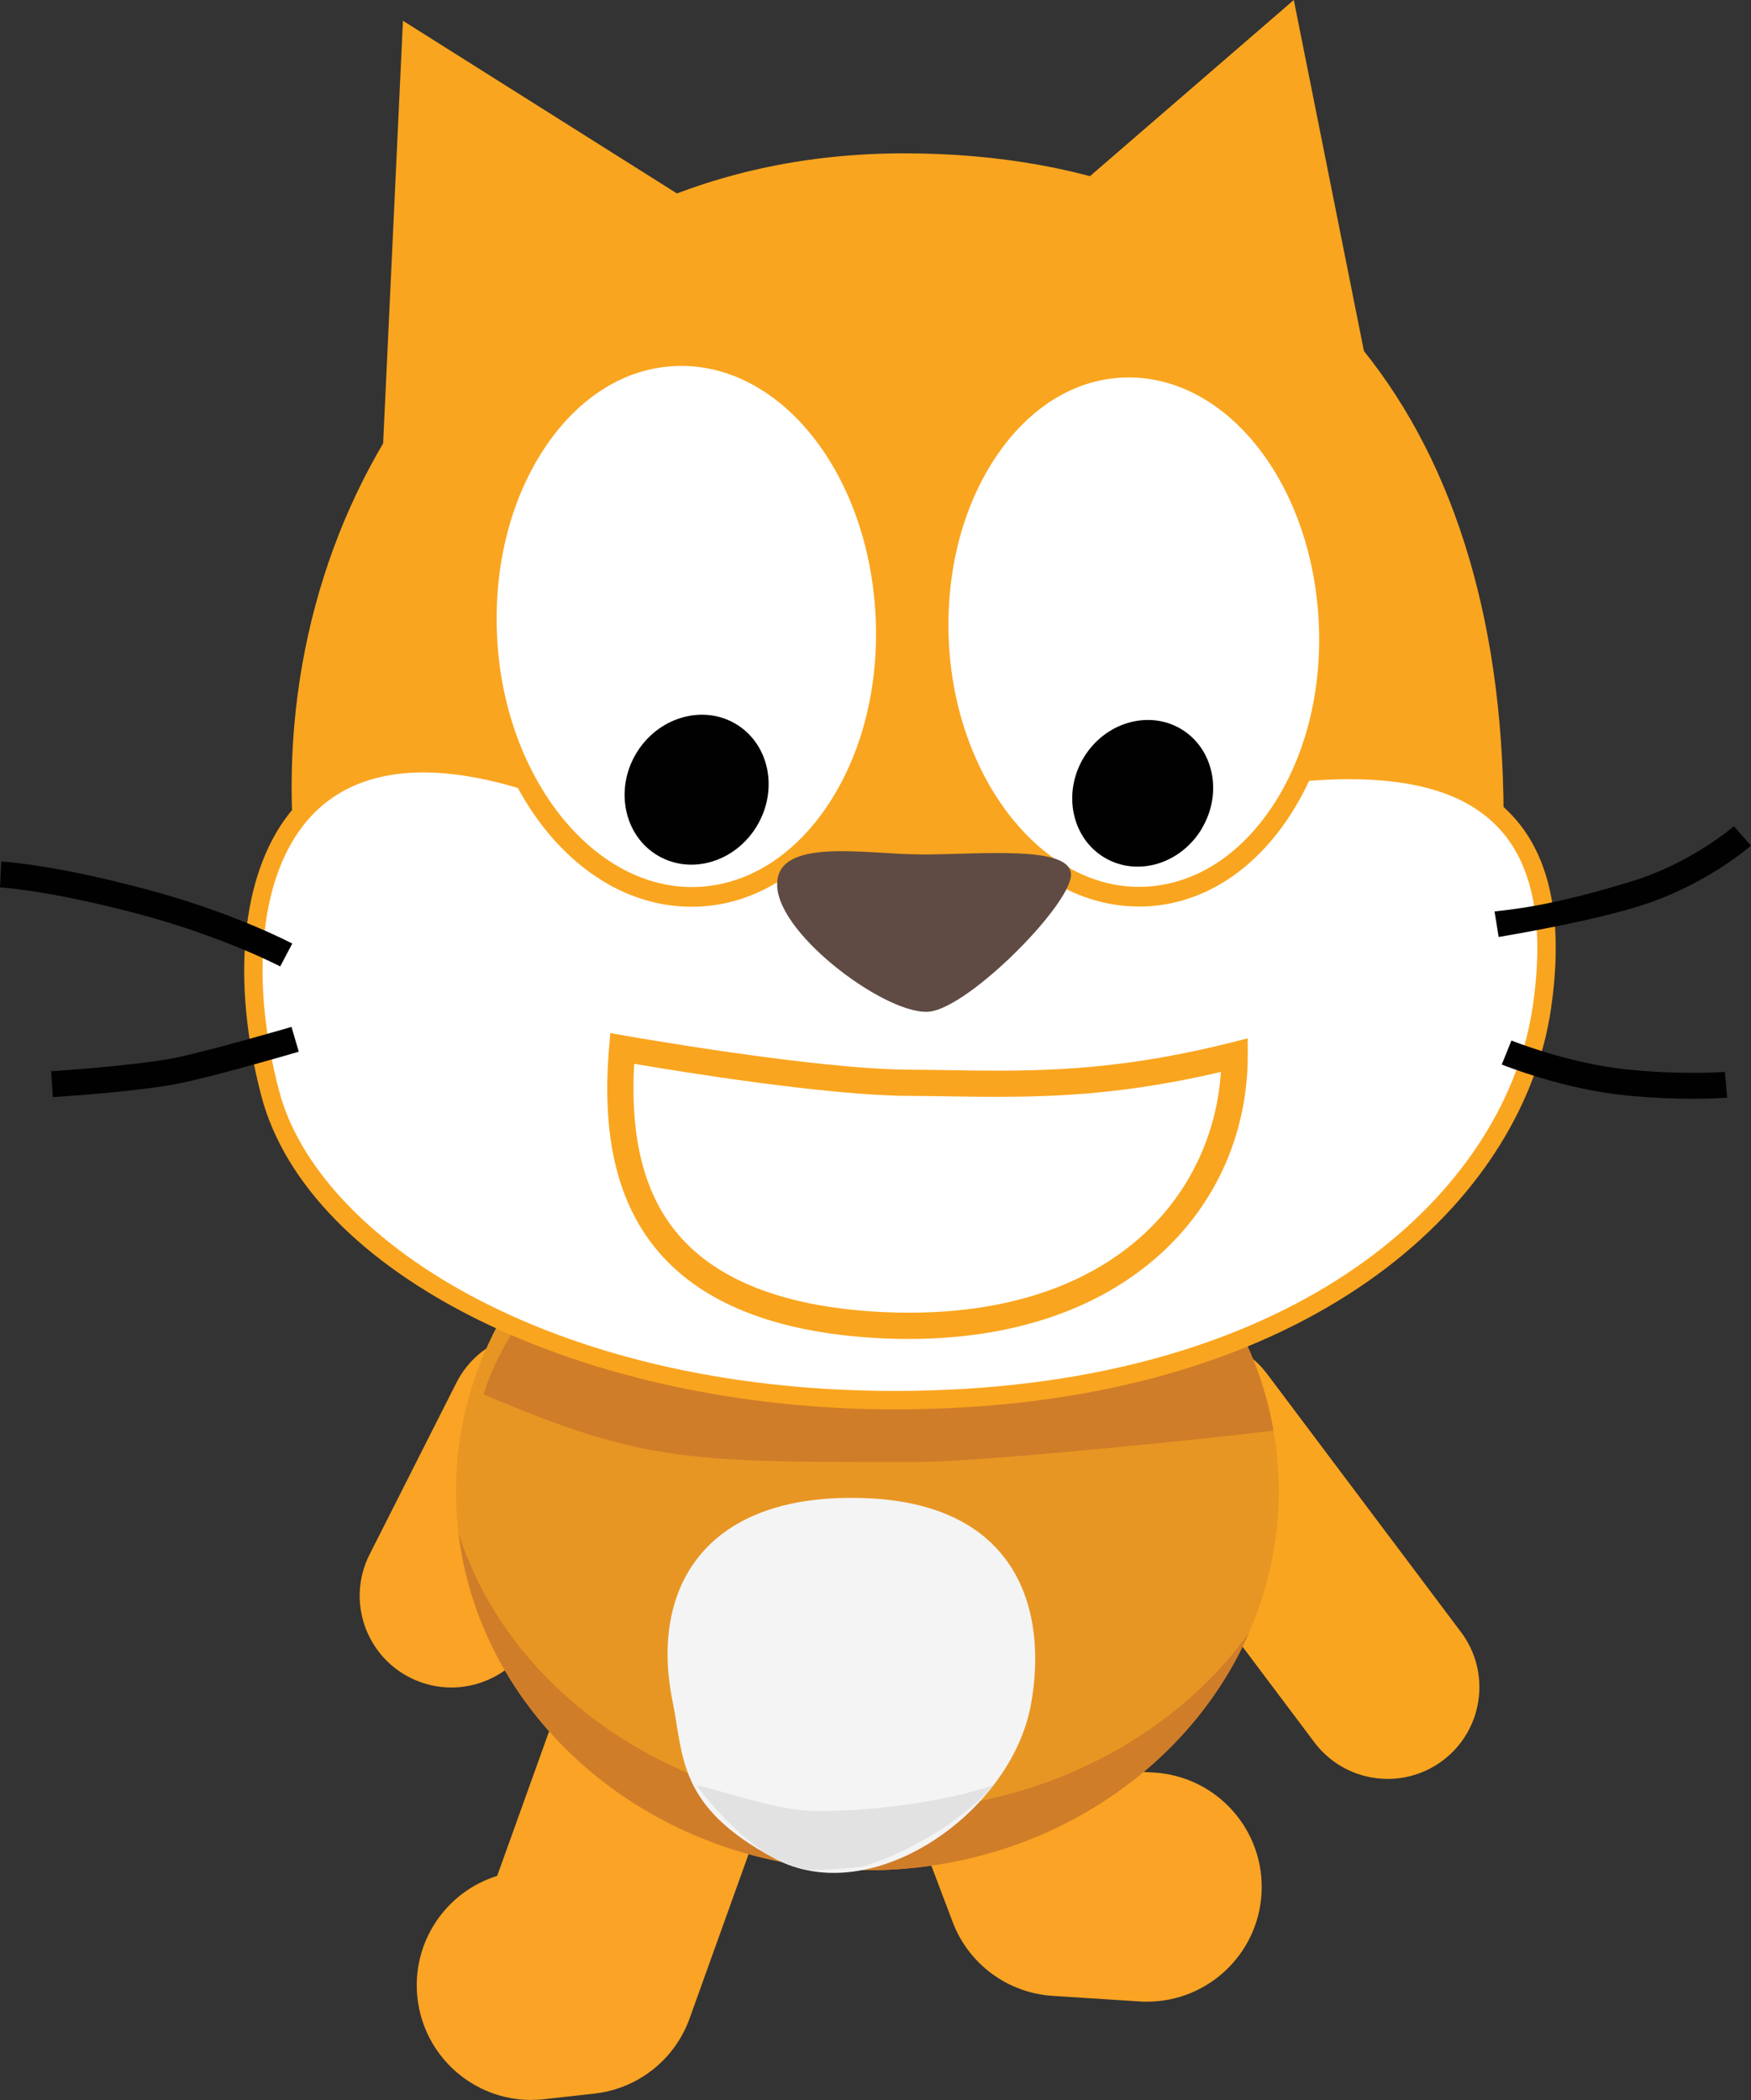 <svg version="1.1" xmlns="http://www.w3.org/2000/svg" xmlns:xlink="http://www.w3.org/1999/xlink" width="27.146" height="32.554" viewBox="0,0,27.146,32.554"><rect x="0" y="0" width="27.146" height="32.554" fill="#333333" stroke="none"/><g transform="translate(-226.681,-162.395)"><g data-paper-data="{&quot;isPaintingLayer&quot;:true}" fill-rule="nonzero" stroke="none" stroke-width="0.102" stroke-linecap="butt" stroke-linejoin="miter" stroke-miterlimit="10" stroke-dasharray="" stroke-dashoffset="0" style="mix-blend-mode: normal"><path d="M248.195,189.971c-0.432,0 -0.858,-0.196 -1.138,-0.568l-3.006,-4.002c-0.472,-0.628 -0.345,-1.519 0.283,-1.991c0.628,-0.472 1.519,-0.345 1.991,0.283l3.006,4.002c0.472,0.628 0.345,1.519 -0.283,1.991c-0.256,0.192 -0.556,0.285 -0.853,0.285z" fill="#faa51f"/><path d="M233.678,188.554c-0.216,0 -0.434,-0.049 -0.64,-0.153c-0.701,-0.354 -0.982,-1.209 -0.627,-1.91l1.345,-2.66c0.354,-0.701 1.209,-0.982 1.91,-0.627c0.701,0.354 0.982,1.209 0.627,1.91l-1.345,2.66c-0.25,0.495 -0.751,0.78 -1.27,0.78z" fill="#faa324"/><path d="M234.917,194.948c-0.893,0 -1.662,-0.671 -1.764,-1.58c-0.096,-0.861 0.439,-1.646 1.236,-1.894l0.858,-2.389c0.332,-0.924 1.349,-1.403 2.273,-1.072c0.924,0.332 1.403,1.349 1.072,2.273l-1.22,3.398c-0.229,0.638 -0.801,1.09 -1.475,1.165l-0.78,0.087c-0.067,0.008 -0.134,0.011 -0.2,0.011z" fill="#faa324"/><path d="M244.466,193.425c-0.039,0 -0.077,-0.001 -0.116,-0.004l-1.352,-0.087c-0.696,-0.045 -1.301,-0.493 -1.548,-1.145l-0.709,-1.875c-0.347,-0.918 0.116,-1.944 1.033,-2.291c0.918,-0.347 1.944,0.116 2.291,1.033l0.304,0.804l0.21,0.013c0.979,0.063 1.722,0.908 1.659,1.888c-0.061,0.94 -0.843,1.663 -1.772,1.663z" fill="#faa324"/><path d="M240.128,179.637c1.76,0 3.354,0.658 4.509,1.722c1.155,1.063 1.869,2.532 1.869,4.153c0,1.621 -0.715,3.089 -1.869,4.153c-1.155,1.063 -2.749,1.722 -4.509,1.722c-1.76,0 -3.354,-0.658 -4.508,-1.722c-1.155,-1.063 -1.869,-2.532 -1.869,-4.153c0,-1.621 0.715,-3.089 1.869,-4.153c1.155,-1.063 2.749,-1.722 4.508,-1.722z" fill="#e89623"/><path d="M246.044,187.706c-0.944,2.157 -3.236,3.68 -5.916,3.68c-3.286,0 -5.991,-2.29 -6.339,-5.231c0.786,2.488 3.406,4.318 6.519,4.318c2.42,0 4.541,-1.105 5.736,-2.766z" fill="#d07d29"/><path d="M242.662,188.828c-0.309,1.669 -2.461,3.18 -3.968,2.379c-1.506,-0.802 -1.409,-1.565 -1.586,-2.437c-0.361,-1.781 0.524,-3.259 3.02,-3.15c2.349,0.102 2.801,1.762 2.534,3.208z" fill="#f4f4f4"/><path d="M234.176,184.01c0.641,-2.052 3.525,-4.373 5.953,-4.373c3.175,0 5.807,2.137 6.296,4.935c-0.935,0.119 -4.55,0.488 -5.551,0.488c-3.51,0 -4.204,0.012 -6.697,-1.05z" fill="#d07d29"/><path d="M232.562,170.524l0.366,-7.807l5.403,3.405" fill="#faa51f"/><path d="M240.826,167.505l5.913,-5.11l1.251,6.262" fill="#faa51f"/><path d="M249.988,174.696c0.108,5.143 -3.273,9.314 -9.19,9.314c-5.917,0 -9.596,-4.272 -9.596,-9.416c0,-5.144 3.578,-9.822 9.494,-9.822c5.917,0 9.164,3.885 9.291,9.924z" fill="#faa51f"/><g><path d="M241.229,176.081c1.865,-0.081 4.654,-1.603 5.245,-1.675c2.627,-0.322 4.593,0.313 4.111,3.608c-0.401,2.747 -3.264,5.707 -8.931,6.053c-5.667,0.346 -10.081,-2.03 -10.785,-4.725c-0.737,-2.821 -0.046,-6.143 4.062,-4.813c0.589,0.191 4.432,1.633 6.298,1.552z" fill="#ffffff"/><path d="M240.559,184.243c-4.878,0 -9.103,-2.092 -9.828,-4.865c-0.466,-1.783 -0.309,-3.41 0.419,-4.353c0.482,-0.625 1.188,-0.941 2.096,-0.941c0.514,0 1.096,0.104 1.73,0.309c0.073,0.024 0.197,0.067 0.36,0.124c1.118,0.39 4.088,1.424 5.736,1.425c0,0 0,0 0,0c0.051,0 0.101,-0.001 0.15,-0.003c1.218,-0.053 2.884,-0.752 3.987,-1.216c0.598,-0.251 1.03,-0.432 1.247,-0.459c0.409,-0.05 0.792,-0.076 1.139,-0.076c1.21,0 2.057,0.298 2.587,0.912c0.552,0.639 0.736,1.626 0.544,2.934c-0.412,2.824 -3.375,5.828 -9.064,6.175c-0.368,0.022 -0.74,0.034 -1.105,0.034zM233.246,174.369c-0.816,0 -1.445,0.279 -1.87,0.83c-0.674,0.873 -0.812,2.408 -0.368,4.106c0.589,2.255 4.137,4.652 9.551,4.652c0.359,0 0.725,-0.011 1.087,-0.033c5.529,-0.337 8.402,-3.222 8.798,-5.931c0.178,-1.222 0.018,-2.133 -0.478,-2.706c-0.473,-0.547 -1.249,-0.813 -2.371,-0.813c-0.335,0 -0.706,0.025 -1.104,0.073c-0.177,0.022 -0.638,0.215 -1.171,0.439c-1.122,0.471 -2.817,1.183 -4.085,1.238c-0.053,0.002 -0.107,0.003 -0.163,0.003c-0,0 -0,0 -0,0c-1.696,-0 -4.7,-1.046 -5.83,-1.44c-0.161,-0.056 -0.282,-0.098 -0.354,-0.122c-0.606,-0.196 -1.158,-0.296 -1.642,-0.296z" fill="#faa51f"/></g><g><path d="M240.407,171.974c0.1,2.314 -1.202,4.249 -2.906,4.322c-1.706,0.074 -3.169,-1.743 -3.268,-4.055c-0.101,-2.314 1.2,-4.25 2.905,-4.324c1.705,-0.073 3.168,1.742 3.269,4.056" fill="#ffffff"/><path d="M237.401,176.451c-1.76,0 -3.219,-1.846 -3.32,-4.203c-0.05,-1.151 0.234,-2.25 0.801,-3.093c0.576,-0.858 1.375,-1.351 2.25,-1.389c1.811,-0.078 3.323,1.797 3.428,4.202c0.05,1.151 -0.235,2.25 -0.802,3.093c-0.577,0.858 -1.375,1.351 -2.249,1.388c-0.036,0.002 -0.072,0.002 -0.107,0.002zM237.238,168.068c-0.031,0 -0.062,0.001 -0.093,0.002c-0.775,0.034 -1.489,0.479 -2.01,1.254c-0.531,0.79 -0.797,1.823 -0.749,2.91c0.094,2.2 1.498,3.977 3.11,3.91c0.774,-0.033 1.488,-0.479 2.01,-1.254c0.531,-0.79 0.798,-1.823 0.751,-2.91c-0.096,-2.194 -1.421,-3.913 -3.017,-3.913z" fill="#faa51f"/></g><path d="M238.419,175.193c-0.334,0.563 -1.023,0.772 -1.543,0.463c-0.517,-0.307 -0.668,-1.016 -0.335,-1.577c0.334,-0.563 1.028,-0.769 1.545,-0.463c0.519,0.308 0.667,1.013 0.333,1.576" fill="#010101"/><g><path d="M247.279,172.064c0.098,2.264 -1.176,4.157 -2.843,4.229c-1.669,0.073 -3.1,-1.705 -3.198,-3.967c-0.099,-2.264 1.174,-4.158 2.842,-4.23c1.668,-0.072 3.1,1.704 3.199,3.969" fill="#ffffff"/><path d="M244.337,176.447c-1.724,0 -3.152,-1.808 -3.251,-4.115c-0.049,-1.127 0.229,-2.203 0.784,-3.028c0.565,-0.84 1.347,-1.323 2.204,-1.36c0.035,-0.002 0.07,-0.002 0.104,-0.002c1.724,0 3.152,1.808 3.253,4.117c0.049,1.127 -0.23,2.202 -0.785,3.028c-0.565,0.84 -1.347,1.323 -2.203,1.359c-0.035,0.002 -0.07,0.002 -0.105,0.002zM244.178,168.246c-0.03,0 -0.061,0.001 -0.091,0.002c-0.757,0.033 -1.455,0.468 -1.964,1.226c-0.519,0.772 -0.779,1.783 -0.733,2.845c0.092,2.151 1.468,3.891 3.039,3.822c0.757,-0.033 1.454,-0.468 1.964,-1.225c0.519,-0.772 0.78,-1.782 0.734,-2.845c-0.094,-2.145 -1.389,-3.825 -2.949,-3.825z" fill="#faa51f"/></g><path d="M245.315,175.237c-0.327,0.551 -1.001,0.755 -1.51,0.453c-0.506,-0.3 -0.654,-0.994 -0.328,-1.543c0.327,-0.551 1.006,-0.752 1.511,-0.453c0.508,0.301 0.653,0.992 0.326,1.542" fill="#010101"/><path d="M240.955,175.641c0.919,0 2.259,-0.141 2.328,0.282c0.072,0.424 -1.558,2.084 -2.192,2.154c-0.636,0.071 -2.327,-1.166 -2.361,-1.943c-0.037,-0.777 1.376,-0.494 2.224,-0.494" fill="#5f4b43"/><path d="M240.771,183.151c-0.184,0 -0.374,-0.006 -0.565,-0.018c-1.521,-0.096 -2.634,-0.541 -3.308,-1.323c-0.64,-0.742 -0.893,-1.782 -0.774,-3.179l0.019,-0.222l0.219,0.039c0.029,0.005 2.945,0.521 4.406,0.529c0.197,0.001 0.392,0.004 0.587,0.007c0.258,0.004 0.516,0.008 0.779,0.008c0.988,0 2.113,-0.053 3.638,-0.437l0.253,-0.064v0.261c0,1.196 -0.481,2.291 -1.355,3.083c-0.95,0.861 -2.297,1.316 -3.898,1.316zM236.513,178.886c-0.066,1.17 0.161,2.041 0.693,2.658c0.6,0.696 1.618,1.094 3.026,1.183c0.182,0.011 0.363,0.017 0.539,0.017c3.202,0 4.712,-1.834 4.838,-3.732c-1.436,0.337 -2.518,0.386 -3.476,0.386c-0.265,0 -0.525,-0.004 -0.785,-0.008c-0.194,-0.003 -0.388,-0.006 -0.583,-0.007c-1.273,-0.007 -3.533,-0.375 -4.252,-0.497z" fill="#faa51f"/><path d="M228.872,176.575c-1.416,-0.38 -2.184,-0.424 -2.191,-0.424l0.02,-0.401c0.032,0.002 0.812,0.045 2.274,0.438c1.324,0.355 2.201,0.815 2.237,0.834l-0.187,0.354c-0.009,-0.004 -0.877,-0.458 -2.154,-0.801z" fill="#010101"/><path d="M227.5,179.401l-0.026,-0.4c0.014,-0.001 1.369,-0.089 1.957,-0.215c0.596,-0.128 1.757,-0.469 1.769,-0.472l0.113,0.384c-0.048,0.015 -1.187,0.348 -1.797,0.48c-0.079,0.018 -0.171,0.034 -0.271,0.05c-0.696,0.108 -1.664,0.169 -1.744,0.174z" fill="#010101"/><path d="M249.851,176.524c0.188,-0.026 0.856,-0.063 2.259,-0.509c0.86,-0.298 1.445,-0.807 1.452,-0.812l0.264,0.301c-0.026,0.023 -0.651,0.565 -1.585,0.889c-0.78,0.272 -2.263,0.516 -2.326,0.527z" fill="#010101"/><path d="M251.867,179.373c-0.955,-0.096 -1.866,-0.461 -1.904,-0.476l0.15,-0.372c0.009,0.004 0.898,0.359 1.794,0.449c0.893,0.089 1.51,0.037 1.515,0.037l0.035,0.399c-0.015,0.002 -0.205,0.018 -0.524,0.018c-0.272,0 -0.637,-0.012 -1.066,-0.054z" fill="#010101"/><path d="M242.08,190.071c-0.505,0.584 -1.382,1.068 -2.015,1.256c-0.28,0.036 -0.566,0.056 -0.857,0.057c-0.172,-0.031 -0.344,-0.088 -0.514,-0.179c-0.436,-0.232 -0.944,-0.76 -1.213,-1.135c0.55,0.126 1.279,0.4 1.875,0.4c0.866,0 1.964,-0.142 2.724,-0.4z" fill="#e2e2e2"/></g></g></svg>
